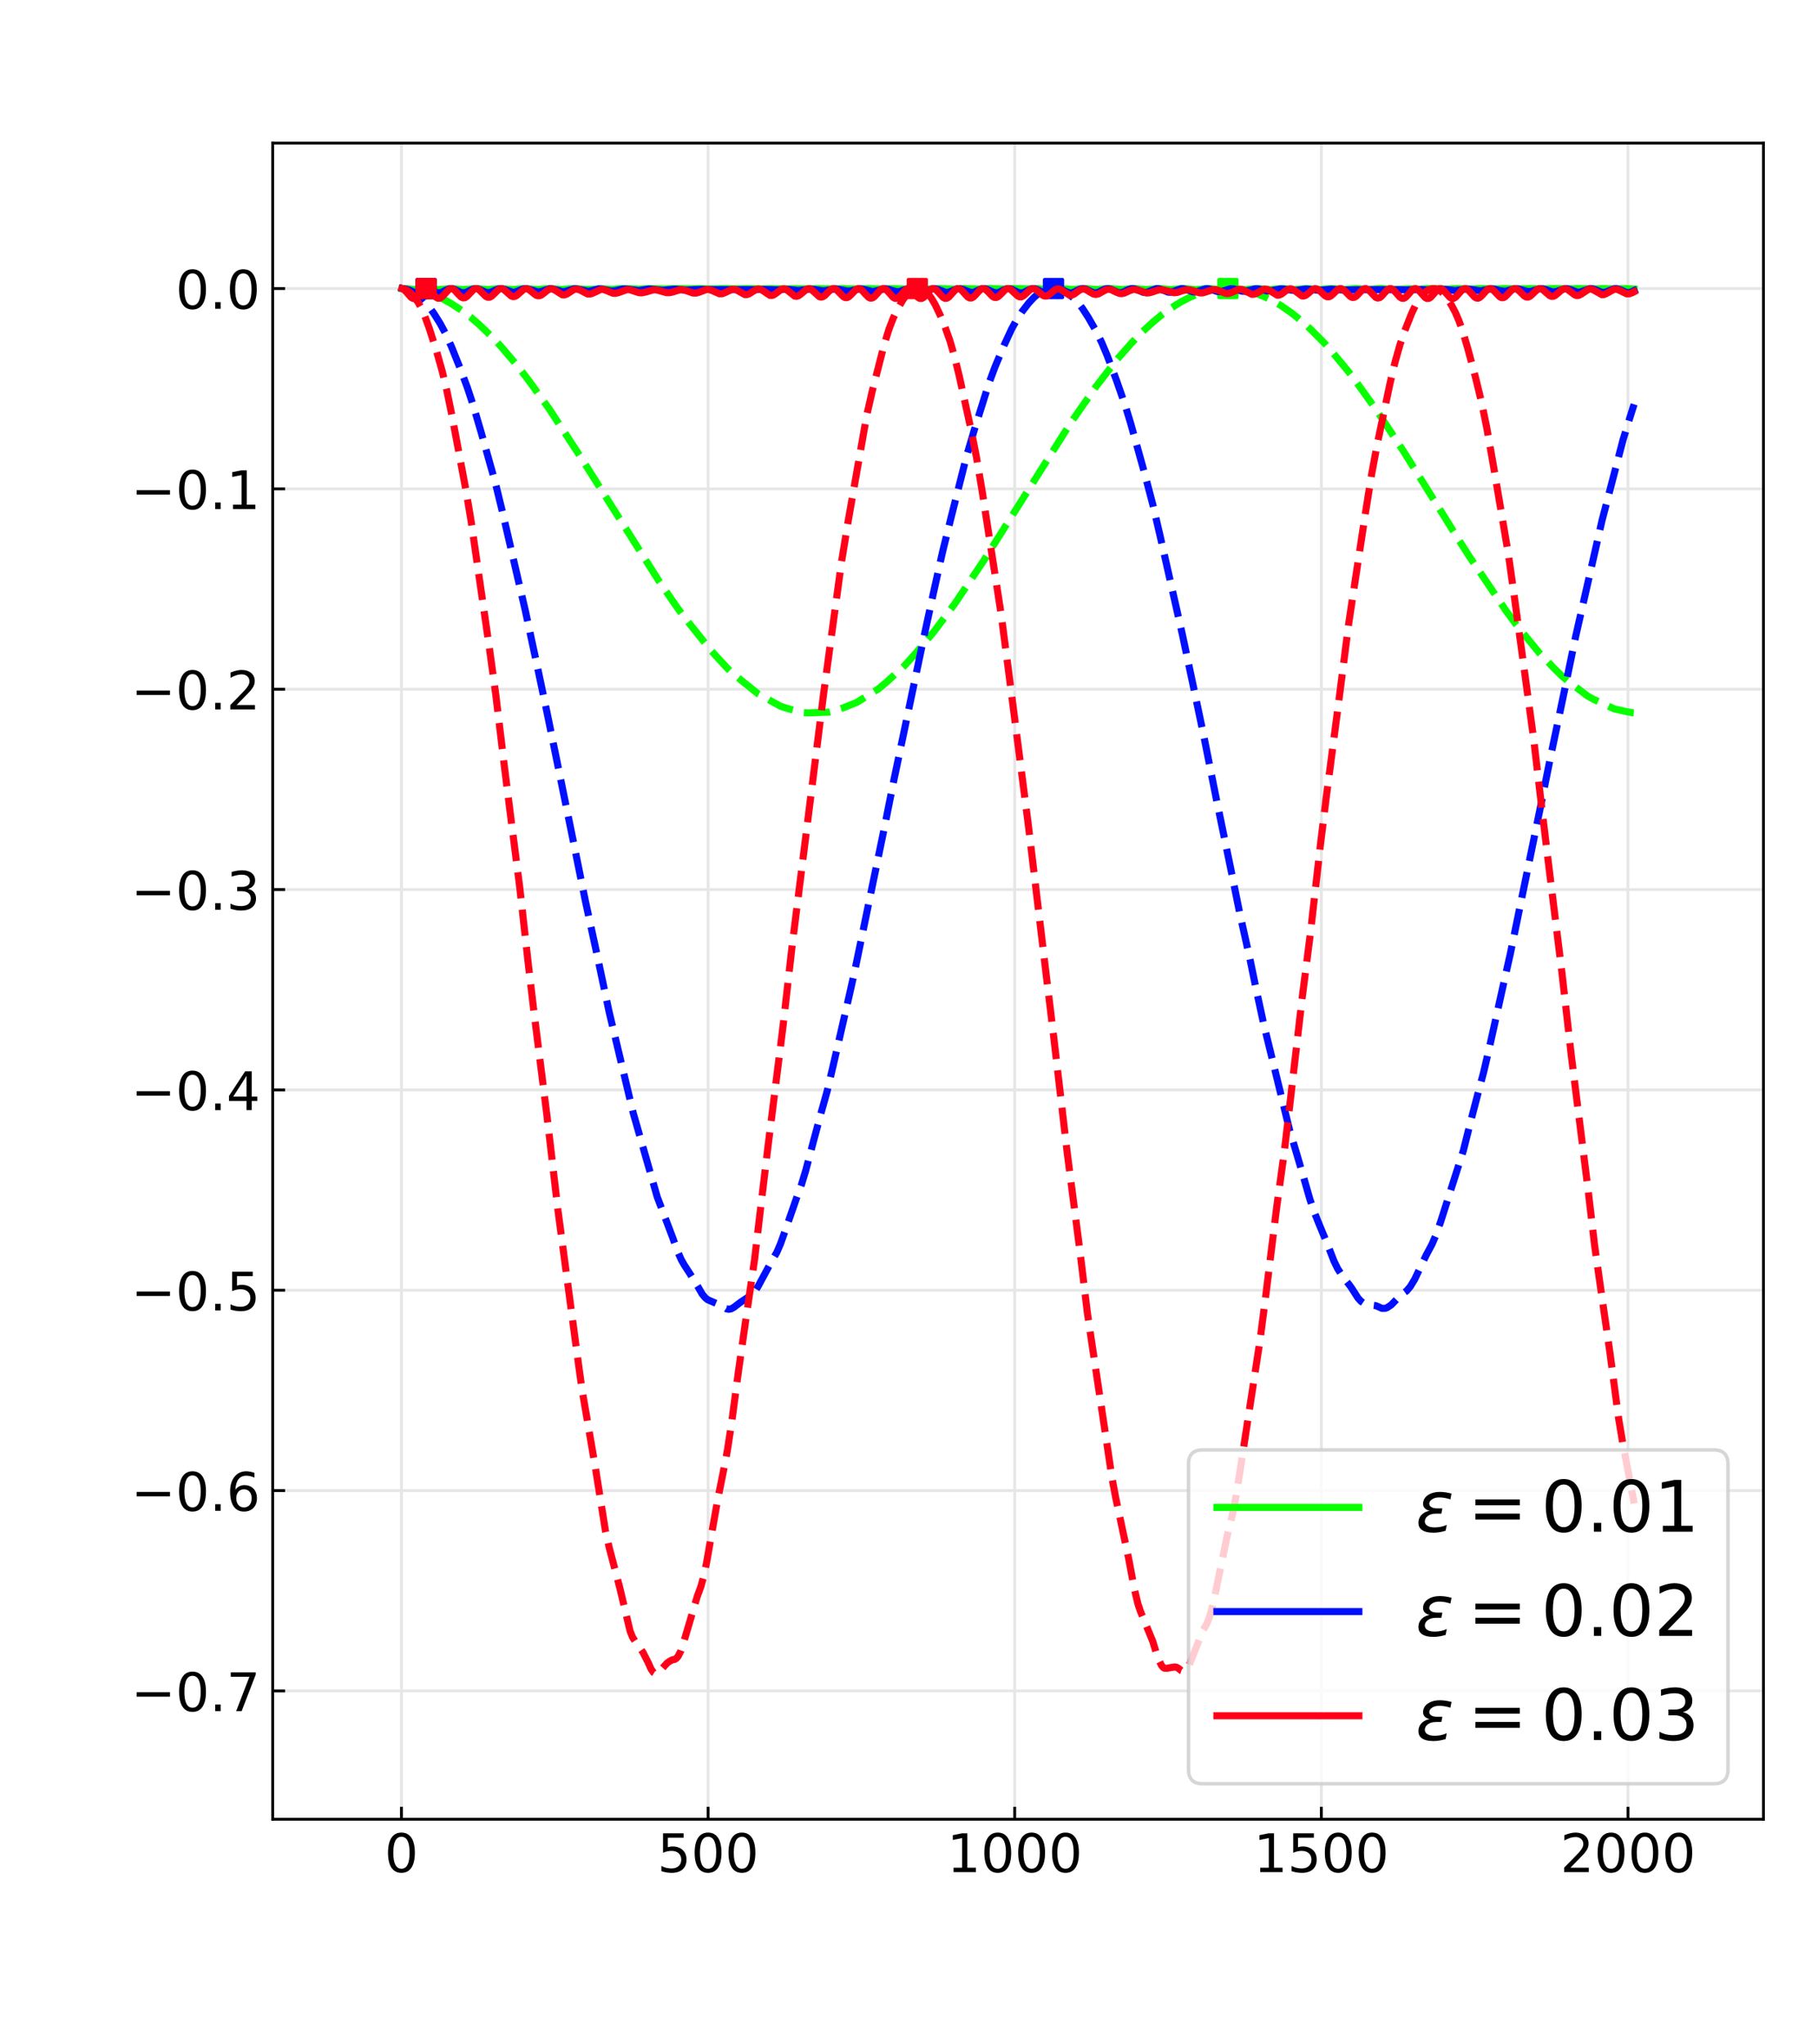 <?xml version="1.0" encoding="utf-8" standalone="no"?>
<!DOCTYPE svg PUBLIC "-//W3C//DTD SVG 1.1//EN"
  "http://www.w3.org/Graphics/SVG/1.1/DTD/svg11.dtd">
<!-- Created with matplotlib (https://matplotlib.org/) -->
<svg height="576pt" version="1.1" viewBox="0 0 512.25 576" width="512.25pt" xmlns="http://www.w3.org/2000/svg" xmlns:xlink="http://www.w3.org/1999/xlink">
 <defs>
  <style type="text/css">*{stroke-linecap:butt;stroke-linejoin:round;}</style>
 </defs>
 <g id="figure_1">
  <g id="patch_1">
   <path d="M 0 576 
L 512.25 576 
L 512.25 0 
L 0 0 
z
" style="fill:#ffffff;"/>
  </g>
  <g id="axes_1">
   <g id="patch_2">
    <path d="M 76.838 512.64 
L 496.882 512.64 
L 496.882 40.32 
L 76.838 40.32 
z
" style="fill:#ffffff;"/>
   </g>
   <g id="matplotlib.axis_1">
    <g id="xtick_1">
     <g id="line2d_1">
      <path clip-path="url(#pda61c5144f)" d="M 113.114 512.64 
L 113.114 40.32 
" style="fill:none;stroke:#e6e6e6;stroke-linecap:square;stroke-width:0.8;"/>
     </g>
     <g id="line2d_2">
      <defs>
       <path d="M 0 0 
L 0 -3.5 
" id="m1bede18ca6" style="stroke:#000000;stroke-width:0.8;"/>
      </defs>
      <g>
       <use style="stroke:#000000;stroke-width:0.8;" x="113.114" xlink:href="#m1bede18ca6" y="512.64"/>
      </g>
     </g>
     <g id="text_1">
      <!-- 0 -->
      <g transform="translate(108.342 527.538)scale(0.15 -0.15)">
       <defs>
        <path d="M 31.781 66.406 
Q 24.172 66.406 20.328 58.906 
Q 16.5 51.422 16.5 36.375 
Q 16.5 21.391 20.328 13.891 
Q 24.172 6.391 31.781 6.391 
Q 39.453 6.391 43.281 13.891 
Q 47.125 21.391 47.125 36.375 
Q 47.125 51.422 43.281 58.906 
Q 39.453 66.406 31.781 66.406 
z
M 31.781 74.219 
Q 44.047 74.219 50.516 64.516 
Q 56.984 54.828 56.984 36.375 
Q 56.984 17.969 50.516 8.266 
Q 44.047 -1.422 31.781 -1.422 
Q 19.531 -1.422 13.062 8.266 
Q 6.594 17.969 6.594 36.375 
Q 6.594 54.828 13.062 64.516 
Q 19.531 74.219 31.781 74.219 
z
" id="DejaVuSans-48"/>
       </defs>
       <use xlink:href="#DejaVuSans-48"/>
      </g>
     </g>
    </g>
    <g id="xtick_2">
     <g id="line2d_3">
      <path clip-path="url(#pda61c5144f)" d="M 199.513 512.64 
L 199.513 40.32 
" style="fill:none;stroke:#e6e6e6;stroke-linecap:square;stroke-width:0.8;"/>
     </g>
     <g id="line2d_4">
      <g>
       <use style="stroke:#000000;stroke-width:0.8;" x="199.513" xlink:href="#m1bede18ca6" y="512.64"/>
      </g>
     </g>
     <g id="text_2">
      <!-- 500 -->
      <g transform="translate(185.197 527.538)scale(0.15 -0.15)">
       <defs>
        <path d="M 10.797 72.906 
L 49.516 72.906 
L 49.516 64.594 
L 19.828 64.594 
L 19.828 46.734 
Q 21.969 47.469 24.109 47.828 
Q 26.266 48.188 28.422 48.188 
Q 40.625 48.188 47.75 41.5 
Q 54.891 34.812 54.891 23.391 
Q 54.891 11.625 47.562 5.094 
Q 40.234 -1.422 26.906 -1.422 
Q 22.312 -1.422 17.547 -0.641 
Q 12.797 0.141 7.719 1.703 
L 7.719 11.625 
Q 12.109 9.234 16.797 8.062 
Q 21.484 6.891 26.703 6.891 
Q 35.156 6.891 40.078 11.328 
Q 45.016 15.766 45.016 23.391 
Q 45.016 31 40.078 35.438 
Q 35.156 39.891 26.703 39.891 
Q 22.75 39.891 18.812 39.016 
Q 14.891 38.141 10.797 36.281 
z
" id="DejaVuSans-53"/>
       </defs>
       <use xlink:href="#DejaVuSans-53"/>
       <use x="63.623" xlink:href="#DejaVuSans-48"/>
       <use x="127.246" xlink:href="#DejaVuSans-48"/>
      </g>
     </g>
    </g>
    <g id="xtick_3">
     <g id="line2d_5">
      <path clip-path="url(#pda61c5144f)" d="M 285.911 512.64 
L 285.911 40.32 
" style="fill:none;stroke:#e6e6e6;stroke-linecap:square;stroke-width:0.8;"/>
     </g>
     <g id="line2d_6">
      <g>
       <use style="stroke:#000000;stroke-width:0.8;" x="285.911" xlink:href="#m1bede18ca6" y="512.64"/>
      </g>
     </g>
     <g id="text_3">
      <!-- 1000 -->
      <g transform="translate(266.824 527.538)scale(0.15 -0.15)">
       <defs>
        <path d="M 12.406 8.297 
L 28.516 8.297 
L 28.516 63.922 
L 10.984 60.406 
L 10.984 69.391 
L 28.422 72.906 
L 38.281 72.906 
L 38.281 8.297 
L 54.391 8.297 
L 54.391 0 
L 12.406 0 
z
" id="DejaVuSans-49"/>
       </defs>
       <use xlink:href="#DejaVuSans-49"/>
       <use x="63.623" xlink:href="#DejaVuSans-48"/>
       <use x="127.246" xlink:href="#DejaVuSans-48"/>
       <use x="190.869" xlink:href="#DejaVuSans-48"/>
      </g>
     </g>
    </g>
    <g id="xtick_4">
     <g id="line2d_7">
      <path clip-path="url(#pda61c5144f)" d="M 372.31 512.64 
L 372.31 40.32 
" style="fill:none;stroke:#e6e6e6;stroke-linecap:square;stroke-width:0.8;"/>
     </g>
     <g id="line2d_8">
      <g>
       <use style="stroke:#000000;stroke-width:0.8;" x="372.31" xlink:href="#m1bede18ca6" y="512.64"/>
      </g>
     </g>
     <g id="text_4">
      <!-- 1500 -->
      <g transform="translate(353.222 527.538)scale(0.15 -0.15)">
       <use xlink:href="#DejaVuSans-49"/>
       <use x="63.623" xlink:href="#DejaVuSans-53"/>
       <use x="127.246" xlink:href="#DejaVuSans-48"/>
       <use x="190.869" xlink:href="#DejaVuSans-48"/>
      </g>
     </g>
    </g>
    <g id="xtick_5">
     <g id="line2d_9">
      <path clip-path="url(#pda61c5144f)" d="M 458.709 512.64 
L 458.709 40.32 
" style="fill:none;stroke:#e6e6e6;stroke-linecap:square;stroke-width:0.8;"/>
     </g>
     <g id="line2d_10">
      <g>
       <use style="stroke:#000000;stroke-width:0.8;" x="458.709" xlink:href="#m1bede18ca6" y="512.64"/>
      </g>
     </g>
     <g id="text_5">
      <!-- 2000 -->
      <g transform="translate(439.621 527.538)scale(0.15 -0.15)">
       <defs>
        <path d="M 19.188 8.297 
L 53.609 8.297 
L 53.609 0 
L 7.328 0 
L 7.328 8.297 
Q 12.938 14.109 22.625 23.891 
Q 32.328 33.688 34.812 36.531 
Q 39.547 41.844 41.422 45.531 
Q 43.312 49.219 43.312 52.781 
Q 43.312 58.594 39.234 62.25 
Q 35.156 65.922 28.609 65.922 
Q 23.969 65.922 18.812 64.312 
Q 13.672 62.703 7.812 59.422 
L 7.812 69.391 
Q 13.766 71.781 18.938 73 
Q 24.125 74.219 28.422 74.219 
Q 39.75 74.219 46.484 68.547 
Q 53.219 62.891 53.219 53.422 
Q 53.219 48.922 51.531 44.891 
Q 49.859 40.875 45.406 35.406 
Q 44.188 33.984 37.641 27.219 
Q 31.109 20.453 19.188 8.297 
z
" id="DejaVuSans-50"/>
       </defs>
       <use xlink:href="#DejaVuSans-50"/>
       <use x="63.623" xlink:href="#DejaVuSans-48"/>
       <use x="127.246" xlink:href="#DejaVuSans-48"/>
       <use x="190.869" xlink:href="#DejaVuSans-48"/>
      </g>
     </g>
    </g>
   </g>
   <g id="matplotlib.axis_2">
    <g id="ytick_1">
     <g id="line2d_11">
      <path clip-path="url(#pda61c5144f)" d="M 76.838 476.482 
L 496.882 476.482 
" style="fill:none;stroke:#e6e6e6;stroke-linecap:square;stroke-width:0.8;"/>
     </g>
     <g id="line2d_12">
      <defs>
       <path d="M 0 0 
L 3.5 0 
" id="m597eb191d4" style="stroke:#000000;stroke-width:0.8;"/>
      </defs>
      <g>
       <use style="stroke:#000000;stroke-width:0.8;" x="76.838" xlink:href="#m597eb191d4" y="476.482"/>
      </g>
     </g>
     <g id="text_6">
      <!-- −0.7 -->
      <g transform="translate(36.913 482.181)scale(0.15 -0.15)">
       <defs>
        <path d="M 10.594 35.5 
L 73.188 35.5 
L 73.188 27.203 
L 10.594 27.203 
z
" id="DejaVuSans-8722"/>
        <path d="M 10.688 12.406 
L 21 12.406 
L 21 0 
L 10.688 0 
z
" id="DejaVuSans-46"/>
        <path d="M 8.203 72.906 
L 55.078 72.906 
L 55.078 68.703 
L 28.609 0 
L 18.312 0 
L 43.219 64.594 
L 8.203 64.594 
z
" id="DejaVuSans-55"/>
       </defs>
       <use xlink:href="#DejaVuSans-8722"/>
       <use x="83.789" xlink:href="#DejaVuSans-48"/>
       <use x="147.412" xlink:href="#DejaVuSans-46"/>
       <use x="179.199" xlink:href="#DejaVuSans-55"/>
      </g>
     </g>
    </g>
    <g id="ytick_2">
     <g id="line2d_13">
      <path clip-path="url(#pda61c5144f)" d="M 76.838 420.028 
L 496.882 420.028 
" style="fill:none;stroke:#e6e6e6;stroke-linecap:square;stroke-width:0.8;"/>
     </g>
     <g id="line2d_14">
      <g>
       <use style="stroke:#000000;stroke-width:0.8;" x="76.838" xlink:href="#m597eb191d4" y="420.028"/>
      </g>
     </g>
     <g id="text_7">
      <!-- −0.6 -->
      <g transform="translate(36.913 425.727)scale(0.15 -0.15)">
       <defs>
        <path d="M 33.016 40.375 
Q 26.375 40.375 22.484 35.828 
Q 18.609 31.297 18.609 23.391 
Q 18.609 15.531 22.484 10.953 
Q 26.375 6.391 33.016 6.391 
Q 39.656 6.391 43.531 10.953 
Q 47.406 15.531 47.406 23.391 
Q 47.406 31.297 43.531 35.828 
Q 39.656 40.375 33.016 40.375 
z
M 52.594 71.297 
L 52.594 62.312 
Q 48.875 64.062 45.094 64.984 
Q 41.312 65.922 37.594 65.922 
Q 27.828 65.922 22.672 59.328 
Q 17.531 52.734 16.797 39.406 
Q 19.672 43.656 24.016 45.922 
Q 28.375 48.188 33.594 48.188 
Q 44.578 48.188 50.953 41.516 
Q 57.328 34.859 57.328 23.391 
Q 57.328 12.156 50.688 5.359 
Q 44.047 -1.422 33.016 -1.422 
Q 20.359 -1.422 13.672 8.266 
Q 6.984 17.969 6.984 36.375 
Q 6.984 53.656 15.188 63.938 
Q 23.391 74.219 37.203 74.219 
Q 40.922 74.219 44.703 73.484 
Q 48.484 72.75 52.594 71.297 
z
" id="DejaVuSans-54"/>
       </defs>
       <use xlink:href="#DejaVuSans-8722"/>
       <use x="83.789" xlink:href="#DejaVuSans-48"/>
       <use x="147.412" xlink:href="#DejaVuSans-46"/>
       <use x="179.199" xlink:href="#DejaVuSans-54"/>
      </g>
     </g>
    </g>
    <g id="ytick_3">
     <g id="line2d_15">
      <path clip-path="url(#pda61c5144f)" d="M 76.838 363.574 
L 496.882 363.574 
" style="fill:none;stroke:#e6e6e6;stroke-linecap:square;stroke-width:0.8;"/>
     </g>
     <g id="line2d_16">
      <g>
       <use style="stroke:#000000;stroke-width:0.8;" x="76.838" xlink:href="#m597eb191d4" y="363.574"/>
      </g>
     </g>
     <g id="text_8">
      <!-- −0.5 -->
      <g transform="translate(36.913 369.273)scale(0.15 -0.15)">
       <use xlink:href="#DejaVuSans-8722"/>
       <use x="83.789" xlink:href="#DejaVuSans-48"/>
       <use x="147.412" xlink:href="#DejaVuSans-46"/>
       <use x="179.199" xlink:href="#DejaVuSans-53"/>
      </g>
     </g>
    </g>
    <g id="ytick_4">
     <g id="line2d_17">
      <path clip-path="url(#pda61c5144f)" d="M 76.838 307.121 
L 496.882 307.121 
" style="fill:none;stroke:#e6e6e6;stroke-linecap:square;stroke-width:0.8;"/>
     </g>
     <g id="line2d_18">
      <g>
       <use style="stroke:#000000;stroke-width:0.8;" x="76.838" xlink:href="#m597eb191d4" y="307.121"/>
      </g>
     </g>
     <g id="text_9">
      <!-- −0.4 -->
      <g transform="translate(36.913 312.82)scale(0.15 -0.15)">
       <defs>
        <path d="M 37.797 64.312 
L 12.891 25.391 
L 37.797 25.391 
z
M 35.203 72.906 
L 47.609 72.906 
L 47.609 25.391 
L 58.016 25.391 
L 58.016 17.188 
L 47.609 17.188 
L 47.609 0 
L 37.797 0 
L 37.797 17.188 
L 4.891 17.188 
L 4.891 26.703 
z
" id="DejaVuSans-52"/>
       </defs>
       <use xlink:href="#DejaVuSans-8722"/>
       <use x="83.789" xlink:href="#DejaVuSans-48"/>
       <use x="147.412" xlink:href="#DejaVuSans-46"/>
       <use x="179.199" xlink:href="#DejaVuSans-52"/>
      </g>
     </g>
    </g>
    <g id="ytick_5">
     <g id="line2d_19">
      <path clip-path="url(#pda61c5144f)" d="M 76.838 250.667 
L 496.882 250.667 
" style="fill:none;stroke:#e6e6e6;stroke-linecap:square;stroke-width:0.8;"/>
     </g>
     <g id="line2d_20">
      <g>
       <use style="stroke:#000000;stroke-width:0.8;" x="76.838" xlink:href="#m597eb191d4" y="250.667"/>
      </g>
     </g>
     <g id="text_10">
      <!-- −0.3 -->
      <g transform="translate(36.913 256.366)scale(0.15 -0.15)">
       <defs>
        <path d="M 40.578 39.312 
Q 47.656 37.797 51.625 33 
Q 55.609 28.219 55.609 21.188 
Q 55.609 10.406 48.188 4.484 
Q 40.766 -1.422 27.094 -1.422 
Q 22.516 -1.422 17.656 -0.516 
Q 12.797 0.391 7.625 2.203 
L 7.625 11.719 
Q 11.719 9.328 16.594 8.109 
Q 21.484 6.891 26.812 6.891 
Q 36.078 6.891 40.938 10.547 
Q 45.797 14.203 45.797 21.188 
Q 45.797 27.641 41.281 31.266 
Q 36.766 34.906 28.719 34.906 
L 20.219 34.906 
L 20.219 43.016 
L 29.109 43.016 
Q 36.375 43.016 40.234 45.922 
Q 44.094 48.828 44.094 54.297 
Q 44.094 59.906 40.109 62.906 
Q 36.141 65.922 28.719 65.922 
Q 24.656 65.922 20.016 65.031 
Q 15.375 64.156 9.812 62.312 
L 9.812 71.094 
Q 15.438 72.656 20.344 73.438 
Q 25.25 74.219 29.594 74.219 
Q 40.828 74.219 47.359 69.109 
Q 53.906 64.016 53.906 55.328 
Q 53.906 49.266 50.438 45.094 
Q 46.969 40.922 40.578 39.312 
z
" id="DejaVuSans-51"/>
       </defs>
       <use xlink:href="#DejaVuSans-8722"/>
       <use x="83.789" xlink:href="#DejaVuSans-48"/>
       <use x="147.412" xlink:href="#DejaVuSans-46"/>
       <use x="179.199" xlink:href="#DejaVuSans-51"/>
      </g>
     </g>
    </g>
    <g id="ytick_6">
     <g id="line2d_21">
      <path clip-path="url(#pda61c5144f)" d="M 76.838 194.214 
L 496.882 194.214 
" style="fill:none;stroke:#e6e6e6;stroke-linecap:square;stroke-width:0.8;"/>
     </g>
     <g id="line2d_22">
      <g>
       <use style="stroke:#000000;stroke-width:0.8;" x="76.838" xlink:href="#m597eb191d4" y="194.214"/>
      </g>
     </g>
     <g id="text_11">
      <!-- −0.2 -->
      <g transform="translate(36.913 199.912)scale(0.15 -0.15)">
       <use xlink:href="#DejaVuSans-8722"/>
       <use x="83.789" xlink:href="#DejaVuSans-48"/>
       <use x="147.412" xlink:href="#DejaVuSans-46"/>
       <use x="179.199" xlink:href="#DejaVuSans-50"/>
      </g>
     </g>
    </g>
    <g id="ytick_7">
     <g id="line2d_23">
      <path clip-path="url(#pda61c5144f)" d="M 76.838 137.76 
L 496.882 137.76 
" style="fill:none;stroke:#e6e6e6;stroke-linecap:square;stroke-width:0.8;"/>
     </g>
     <g id="line2d_24">
      <g>
       <use style="stroke:#000000;stroke-width:0.8;" x="76.838" xlink:href="#m597eb191d4" y="137.76"/>
      </g>
     </g>
     <g id="text_12">
      <!-- −0.1 -->
      <g transform="translate(36.913 143.459)scale(0.15 -0.15)">
       <use xlink:href="#DejaVuSans-8722"/>
       <use x="83.789" xlink:href="#DejaVuSans-48"/>
       <use x="147.412" xlink:href="#DejaVuSans-46"/>
       <use x="179.199" xlink:href="#DejaVuSans-49"/>
      </g>
     </g>
    </g>
    <g id="ytick_8">
     <g id="line2d_25">
      <path clip-path="url(#pda61c5144f)" d="M 76.838 81.306 
L 496.882 81.306 
" style="fill:none;stroke:#e6e6e6;stroke-linecap:square;stroke-width:0.8;"/>
     </g>
     <g id="line2d_26">
      <g>
       <use style="stroke:#000000;stroke-width:0.8;" x="76.838" xlink:href="#m597eb191d4" y="81.306"/>
      </g>
     </g>
     <g id="text_13">
      <!-- 0.0 -->
      <g transform="translate(49.483 87.005)scale(0.15 -0.15)">
       <use xlink:href="#DejaVuSans-48"/>
       <use x="63.623" xlink:href="#DejaVuSans-46"/>
       <use x="95.41" xlink:href="#DejaVuSans-48"/>
      </g>
     </g>
    </g>
   </g>
   <g id="line2d_27">
    <path clip-path="url(#pda61c5144f)" d="M 113.288 81.308 
L 114.851 81.46 
L 116.587 81.611 
L 117.976 81.507 
L 120.234 81.308 
L 121.797 81.46 
L 123.534 81.609 
L 124.923 81.505 
L 127.18 81.308 
L 128.743 81.458 
L 130.48 81.604 
L 131.869 81.502 
L 134.127 81.308 
L 135.69 81.455 
L 137.6 81.596 
L 139.163 81.452 
L 141.073 81.309 
L 142.636 81.452 
L 144.546 81.588 
L 146.283 81.425 
L 148.02 81.309 
L 149.756 81.47 
L 151.493 81.578 
L 153.229 81.42 
L 154.966 81.31 
L 156.702 81.465 
L 158.439 81.566 
L 160.176 81.414 
L 161.912 81.311 
L 163.822 81.479 
L 165.559 81.548 
L 170.248 81.418 
L 172.332 81.539 
L 174.416 81.366 
L 176.152 81.329 
L 180.146 81.473 
L 182.925 81.324 
L 187.44 81.43 
L 189.698 81.322 
L 194.734 81.389 
L 196.818 81.334 
L 200.986 81.431 
L 203.59 81.334 
L 208.106 81.405 
L 210.537 81.341 
L 214.705 81.415 
L 217.483 81.349 
L 221.304 81.422 
L 224.256 81.35 
L 228.076 81.419 
L 231.029 81.352 
L 234.849 81.418 
L 237.801 81.352 
L 241.448 81.429 
L 244.574 81.351 
L 248.221 81.435 
L 251.347 81.348 
L 254.994 81.445 
L 258.119 81.344 
L 261.94 81.446 
L 264.892 81.338 
L 268.713 81.462 
L 271.665 81.331 
L 275.833 81.452 
L 278.438 81.324 
L 282.953 81.439 
L 285.21 81.317 
L 290.073 81.424 
L 291.983 81.312 
L 293.893 81.478 
L 295.63 81.553 
L 300.319 81.427 
L 302.402 81.57 
L 304.139 81.409 
L 305.876 81.311 
L 307.612 81.476 
L 309.349 81.581 
L 311.085 81.412 
L 312.822 81.311 
L 314.559 81.483 
L 316.295 81.59 
L 318.032 81.414 
L 319.768 81.311 
L 321.505 81.489 
L 323.068 81.602 
L 324.631 81.463 
L 326.541 81.307 
L 328.104 81.447 
L 330.014 81.608 
L 331.577 81.466 
L 333.487 81.307 
L 335.05 81.449 
L 336.961 81.612 
L 338.524 81.468 
L 340.434 81.307 
L 341.997 81.45 
L 343.907 81.614 
L 345.47 81.468 
L 347.38 81.307 
L 348.943 81.45 
L 350.853 81.613 
L 352.416 81.468 
L 354.327 81.307 
L 355.89 81.449 
L 357.8 81.611 
L 359.363 81.466 
L 361.273 81.307 
L 362.836 81.447 
L 364.746 81.606 
L 366.309 81.463 
L 368.219 81.307 
L 369.782 81.445 
L 371.692 81.599 
L 373.255 81.459 
L 375.166 81.307 
L 376.729 81.441 
L 378.639 81.59 
L 380.202 81.454 
L 382.112 81.308 
L 383.849 81.459 
L 385.759 81.575 
L 387.669 81.385 
L 389.232 81.313 
L 391.316 81.511 
L 392.879 81.555 
L 397.22 81.393 
L 399.652 81.55 
L 401.909 81.345 
L 403.472 81.333 
L 407.293 81.491 
L 410.245 81.326 
L 414.413 81.462 
L 417.018 81.322 
L 421.706 81.418 
L 423.964 81.327 
L 428.479 81.421 
L 430.91 81.332 
L 435.252 81.421 
L 437.683 81.332 
L 442.372 81.396 
L 444.629 81.339 
L 448.797 81.417 
L 451.576 81.348 
L 455.396 81.424 
L 458.348 81.349 
L 460.432 81.451 
L 460.432 81.451 
" style="fill:none;stroke:#08ff00;stroke-linecap:square;stroke-width:2;"/>
   </g>
   <g id="line2d_28">
    <path clip-path="url(#pda61c5144f)" d="M 113.288 81.307 
L 115.545 81.437 
L 117.803 81.781 
L 120.06 82.354 
L 122.492 83.219 
L 124.923 84.307 
L 127.18 85.563 
L 129.959 87.387 
L 132.564 89.338 
L 134.995 91.448 
L 138.816 95.102 
L 141.42 97.928 
L 146.109 103.459 
L 149.061 107.335 
L 154.792 115.291 
L 163.302 128.316 
L 185.704 163.78 
L 190.566 170.838 
L 192.65 173.705 
L 200.291 183.257 
L 204.98 188.349 
L 206.716 189.975 
L 213.663 195.561 
L 219.914 199.007 
L 222.172 199.731 
L 226.166 200.774 
L 227.555 200.885 
L 233.46 200.686 
L 235.196 200.255 
L 237.628 199.448 
L 241.448 197.909 
L 247.526 194.105 
L 249.784 192.219 
L 254.82 187.614 
L 258.119 183.954 
L 263.156 177.985 
L 269.06 170.072 
L 277.222 157.902 
L 301.708 119.124 
L 308.828 108.913 
L 314.732 101.294 
L 318.726 96.764 
L 321.679 93.677 
L 324.805 90.815 
L 327.583 88.501 
L 329.841 86.882 
L 332.793 85.052 
L 335.224 83.791 
L 337.482 82.873 
L 340.087 82.059 
L 342.344 81.589 
L 344.602 81.348 
L 346.859 81.323 
L 349.117 81.525 
L 351.548 81.98 
L 353.806 82.637 
L 356.237 83.598 
L 358.842 84.87 
L 361.099 86.223 
L 363.878 88.169 
L 366.656 90.365 
L 369.261 92.756 
L 373.082 96.59 
L 375.339 99.136 
L 379.854 104.594 
L 382.286 107.811 
L 388.016 115.818 
L 395.484 127.195 
L 407.64 146.663 
L 410.592 151.45 
L 414.065 156.883 
L 424.485 172.31 
L 427.263 176.055 
L 433.689 183.936 
L 435.946 186.26 
L 437.683 188.116 
L 439.941 190.348 
L 441.677 191.845 
L 447.408 196.181 
L 448.971 197.043 
L 454.875 199.77 
L 456.438 200.107 
L 458.175 200.506 
L 460.085 200.859 
L 460.432 200.883 
L 460.432 200.883 
" style="fill:none;stroke:#08ff00;stroke-dasharray:7.4,3.2;stroke-dashoffset:0;stroke-width:2;"/>
   </g>
   <g id="line2d_29">
    <defs>
     <path d="M -2.5 2.5 
L 2.5 2.5 
L 2.5 -2.5 
L -2.5 -2.5 
z
" id="m19c342eb33" style="stroke:#08ff00;stroke-linejoin:miter;"/>
    </defs>
    <g clip-path="url(#pda61c5144f)">
     <use style="fill:#08ff00;stroke:#08ff00;stroke-linejoin:miter;" x="120.06" xlink:href="#m19c342eb33" y="81.306"/>
    </g>
   </g>
   <g id="line2d_30">
    <g clip-path="url(#pda61c5144f)">
     <use style="fill:#08ff00;stroke:#08ff00;stroke-linejoin:miter;" x="345.991" xlink:href="#m19c342eb33" y="81.306"/>
    </g>
   </g>
   <g id="line2d_31">
    <path clip-path="url(#pda61c5144f)" d="M 113.288 81.314 
L 113.982 81.488 
L 115.198 82.117 
L 116.066 82.476 
L 116.761 82.54 
L 117.456 82.375 
L 118.671 81.755 
L 119.539 81.384 
L 120.234 81.311 
L 120.929 81.471 
L 122.144 82.087 
L 123.013 82.451 
L 123.707 82.525 
L 124.402 82.373 
L 125.444 81.862 
L 126.486 81.393 
L 127.18 81.309 
L 127.875 81.453 
L 128.917 81.956 
L 129.959 82.409 
L 130.654 82.492 
L 131.348 82.355 
L 132.39 81.866 
L 133.432 81.402 
L 134.127 81.308 
L 134.821 81.435 
L 135.863 81.911 
L 136.905 82.353 
L 137.6 82.442 
L 138.295 82.321 
L 139.337 81.861 
L 140.552 81.367 
L 141.247 81.318 
L 141.941 81.475 
L 144.546 82.378 
L 145.241 82.274 
L 146.283 81.849 
L 147.499 81.377 
L 148.193 81.32 
L 148.888 81.456 
L 151.666 82.298 
L 152.535 82.111 
L 154.966 81.326 
L 155.834 81.441 
L 158.613 82.214 
L 159.481 82.056 
L 161.912 81.342 
L 162.781 81.433 
L 165.733 82.115 
L 166.775 81.894 
L 168.685 81.378 
L 169.553 81.403 
L 170.769 81.714 
L 172.158 82.015 
L 173.026 81.988 
L 174.242 81.701 
L 175.631 81.409 
L 176.673 81.443 
L 179.973 81.904 
L 181.362 81.643 
L 182.751 81.436 
L 183.793 81.486 
L 186.746 81.831 
L 188.308 81.636 
L 190.045 81.478 
L 191.608 81.608 
L 193.518 81.747 
L 195.428 81.616 
L 197.512 81.545 
L 202.375 81.628 
L 208.279 81.605 
L 212.273 81.628 
L 214.878 81.538 
L 219.046 81.69 
L 221.477 81.469 
L 222.867 81.624 
L 224.777 81.859 
L 225.992 81.751 
L 228.424 81.422 
L 229.639 81.588 
L 231.723 81.954 
L 232.765 81.858 
L 235.37 81.384 
L 236.412 81.539 
L 238.843 82.051 
L 239.712 81.942 
L 242.49 81.364 
L 243.358 81.53 
L 245.79 82.147 
L 246.658 82.028 
L 249.436 81.342 
L 250.305 81.523 
L 252.736 82.238 
L 253.604 82.114 
L 254.994 81.578 
L 255.862 81.345 
L 256.556 81.344 
L 257.425 81.581 
L 259.509 82.311 
L 260.203 82.281 
L 261.072 82.002 
L 262.808 81.346 
L 263.503 81.333 
L 264.371 81.579 
L 266.455 82.381 
L 267.15 82.359 
L 268.018 82.068 
L 269.755 81.351 
L 270.449 81.324 
L 271.144 81.504 
L 273.749 82.458 
L 274.443 82.339 
L 275.485 81.861 
L 276.527 81.403 
L 277.222 81.308 
L 277.917 81.434 
L 278.959 81.918 
L 280.174 82.443 
L 280.869 82.499 
L 281.563 82.331 
L 282.779 81.716 
L 283.647 81.37 
L 284.342 81.315 
L 285.037 81.486 
L 286.252 82.103 
L 287.12 82.463 
L 287.815 82.533 
L 288.51 82.372 
L 289.552 81.841 
L 290.594 81.381 
L 291.288 81.312 
L 291.983 81.474 
L 293.025 81.999 
L 294.067 82.467 
L 294.761 82.549 
L 295.456 82.397 
L 296.498 81.868 
L 297.54 81.393 
L 298.235 81.309 
L 298.929 81.46 
L 299.971 81.977 
L 301.013 82.453 
L 301.708 82.547 
L 302.402 82.406 
L 303.444 81.887 
L 304.486 81.404 
L 305.181 81.307 
L 305.876 81.444 
L 306.918 81.947 
L 307.96 82.423 
L 308.654 82.527 
L 309.349 82.4 
L 310.391 81.897 
L 311.433 81.414 
L 312.127 81.307 
L 312.822 81.428 
L 313.864 81.908 
L 315.08 82.425 
L 315.774 82.483 
L 316.469 82.317 
L 317.858 81.632 
L 318.726 81.338 
L 319.421 81.333 
L 320.289 81.609 
L 322.2 82.402 
L 322.894 82.414 
L 323.589 82.218 
L 325.846 81.322 
L 326.541 81.358 
L 327.409 81.653 
L 329.146 82.331 
L 329.841 82.353 
L 330.709 82.11 
L 332.793 81.331 
L 333.487 81.353 
L 334.356 81.617 
L 336.092 82.249 
L 336.787 82.279 
L 337.655 82.066 
L 339.739 81.344 
L 340.608 81.383 
L 341.649 81.715 
L 343.039 82.16 
L 343.907 82.178 
L 344.775 81.955 
L 346.686 81.362 
L 347.554 81.385 
L 348.596 81.67 
L 349.985 82.065 
L 350.853 82.092 
L 351.895 81.853 
L 353.632 81.387 
L 354.5 81.397 
L 355.716 81.682 
L 357.105 81.992 
L 357.973 81.985 
L 359.189 81.718 
L 360.752 81.404 
L 361.794 81.462 
L 364.92 81.898 
L 366.309 81.66 
L 367.872 81.439 
L 369.088 81.526 
L 371.692 81.819 
L 373.255 81.65 
L 375.166 81.49 
L 377.076 81.647 
L 378.813 81.729 
L 384.543 81.631 
L 388.016 81.627 
L 394.095 81.64 
L 396.352 81.689 
L 400.52 81.58 
L 403.125 81.78 
L 404.688 81.603 
L 406.251 81.456 
L 407.466 81.556 
L 409.898 81.878 
L 411.113 81.737 
L 413.197 81.412 
L 414.239 81.502 
L 417.018 81.969 
L 418.059 81.803 
L 420.143 81.379 
L 421.012 81.445 
L 422.401 81.831 
L 423.617 82.066 
L 424.485 82.004 
L 425.874 81.601 
L 426.916 81.369 
L 427.784 81.392 
L 428.826 81.681 
L 430.389 82.14 
L 431.258 82.128 
L 432.3 81.83 
L 433.862 81.358 
L 434.731 81.372 
L 435.599 81.623 
L 437.336 82.222 
L 438.03 82.244 
L 438.899 82.031 
L 440.982 81.332 
L 441.677 81.357 
L 442.545 81.625 
L 444.282 82.294 
L 444.977 82.329 
L 445.845 82.106 
L 447.929 81.331 
L 448.623 81.346 
L 449.492 81.625 
L 451.402 82.388 
L 452.097 82.382 
L 452.965 82.102 
L 454.875 81.334 
L 455.57 81.337 
L 456.438 81.622 
L 458.348 82.44 
L 459.043 82.445 
L 459.738 82.238 
L 460.432 81.897 
L 460.432 81.897 
" style="fill:none;stroke:#0010ff;stroke-linecap:square;stroke-width:2;"/>
   </g>
   <g id="line2d_32">
    <path clip-path="url(#pda61c5144f)" d="M 113.288 81.309 
L 114.33 81.439 
L 115.545 81.819 
L 116.761 82.42 
L 117.976 83.253 
L 119.192 84.368 
L 120.581 85.989 
L 122.318 88.435 
L 124.055 91.219 
L 125.617 94.151 
L 127.18 97.622 
L 129.612 103.674 
L 131.696 109.244 
L 133.258 113.985 
L 135.516 121.634 
L 139.51 135.792 
L 141.594 144.337 
L 148.02 172.075 
L 151.493 188.27 
L 154.271 201.451 
L 158.96 224.436 
L 161.565 237.189 
L 164.864 253.527 
L 167.99 267.941 
L 171.637 285.171 
L 175.458 301.192 
L 178.41 313.595 
L 185.183 337.284 
L 186.919 341.844 
L 189.524 348.707 
L 190.913 352.623 
L 191.955 354.967 
L 192.824 356.477 
L 194.56 359.163 
L 196.644 362.55 
L 197.86 364.66 
L 198.728 365.709 
L 199.423 366.253 
L 200.986 366.935 
L 203.243 367.911 
L 203.764 368.266 
L 204.632 368.801 
L 205.327 368.941 
L 206.022 368.812 
L 206.716 368.427 
L 208.627 366.979 
L 210.71 365.591 
L 211.405 365.247 
L 212.1 364.659 
L 212.794 363.794 
L 213.663 362.374 
L 217.483 355.278 
L 218.872 352.922 
L 219.914 350.504 
L 221.304 346.612 
L 224.603 337.116 
L 225.819 333.831 
L 227.034 329.814 
L 228.945 322.582 
L 231.376 313.508 
L 233.112 307.292 
L 234.849 299.876 
L 239.191 280.952 
L 240.753 273.999 
L 249.263 232.851 
L 251.868 219.797 
L 260.377 179.246 
L 262.982 167.211 
L 265.587 155.48 
L 268.018 145.679 
L 272.359 128.476 
L 274.443 121.418 
L 278.611 108.092 
L 280.348 103.416 
L 282.953 97.212 
L 285.037 92.716 
L 286.426 90.186 
L 287.989 87.804 
L 289.899 85.338 
L 291.462 83.684 
L 292.678 82.702 
L 293.893 82.003 
L 295.109 81.553 
L 296.324 81.33 
L 297.54 81.349 
L 298.582 81.578 
L 299.798 82.084 
L 301.187 82.934 
L 302.576 84.067 
L 303.792 85.343 
L 305.007 86.922 
L 306.57 89.327 
L 308.654 92.951 
L 310.391 96.444 
L 311.954 100.159 
L 314.559 107.104 
L 316.99 114.076 
L 318.553 119.192 
L 322.373 132.881 
L 324.805 142.114 
L 326.888 151.057 
L 333.14 178.744 
L 336.613 195.14 
L 339.218 207.553 
L 342.691 224.99 
L 346.859 245.177 
L 349.29 257.215 
L 352.243 270.494 
L 353.979 278.918 
L 356.063 288.57 
L 363.357 318.399 
L 365.267 324.794 
L 367.351 331.884 
L 369.088 337.946 
L 370.303 341.519 
L 371.692 344.987 
L 374.124 350.852 
L 375.86 355.342 
L 376.902 357.49 
L 378.465 359.892 
L 380.028 361.85 
L 380.723 362.784 
L 382.633 365.769 
L 383.501 366.713 
L 384.37 367.312 
L 385.064 367.562 
L 386.454 367.772 
L 387.669 367.919 
L 389.406 368.684 
L 390.274 368.675 
L 390.795 368.509 
L 392.011 367.69 
L 393.574 366.082 
L 394.615 364.999 
L 396.352 363.747 
L 397.394 362.51 
L 398.61 360.499 
L 400.173 357.202 
L 401.909 353.573 
L 403.472 350.653 
L 404.514 348.228 
L 405.903 344.344 
L 412.329 324.19 
L 414.413 315.887 
L 416.149 309.236 
L 418.059 302.053 
L 419.796 294.562 
L 423.617 277.373 
L 425.527 268.899 
L 434.383 225.763 
L 436.988 212.801 
L 440.635 195.453 
L 443.935 179.48 
L 451.402 146.637 
L 457.306 123.958 
L 459.564 116.655 
L 460.432 113.93 
L 460.432 113.93 
" style="fill:none;stroke:#0010ff;stroke-dasharray:7.4,3.2;stroke-dashoffset:0;stroke-width:2;"/>
   </g>
   <g id="line2d_33">
    <defs>
     <path d="M -2.5 2.5 
L 2.5 2.5 
L 2.5 -2.5 
L -2.5 -2.5 
z
" id="mb74c43568f" style="stroke:#0010ff;stroke-linejoin:miter;"/>
    </defs>
    <g clip-path="url(#pda61c5144f)">
     <use style="fill:#0010ff;stroke:#0010ff;stroke-linejoin:miter;" x="120.06" xlink:href="#mb74c43568f" y="81.307"/>
    </g>
   </g>
   <g id="line2d_34">
    <g clip-path="url(#pda61c5144f)">
     <use style="fill:#0010ff;stroke:#0010ff;stroke-linejoin:miter;" x="296.845" xlink:href="#mb74c43568f" y="81.307"/>
    </g>
   </g>
   <g id="line2d_35">
    <path clip-path="url(#pda61c5144f)" d="M 113.288 81.323 
L 113.809 81.573 
L 114.503 82.28 
L 115.893 83.846 
L 116.414 84.109 
L 116.935 84.079 
L 117.456 83.756 
L 118.15 83.012 
L 119.366 81.626 
L 119.887 81.341 
L 120.408 81.348 
L 120.929 81.649 
L 121.623 82.388 
L 122.839 83.742 
L 123.36 84.034 
L 123.881 84.041 
L 124.402 83.759 
L 125.097 83.057 
L 126.486 81.545 
L 127.007 81.32 
L 127.528 81.382 
L 128.049 81.722 
L 128.917 82.672 
L 129.959 83.72 
L 130.48 83.94 
L 131.001 83.895 
L 131.522 83.574 
L 132.39 82.665 
L 133.432 81.591 
L 133.953 81.34 
L 134.474 81.356 
L 134.995 81.64 
L 135.863 82.508 
L 136.905 83.523 
L 137.426 83.766 
L 137.947 83.759 
L 138.468 83.493 
L 139.163 82.859 
L 140.379 81.642 
L 140.899 81.373 
L 141.42 81.344 
L 141.941 81.567 
L 142.636 82.158 
L 144.025 83.399 
L 144.546 83.584 
L 145.067 83.533 
L 145.588 83.259 
L 146.457 82.486 
L 147.499 81.587 
L 148.02 81.373 
L 148.54 81.381 
L 149.061 81.611 
L 149.93 82.312 
L 150.972 83.139 
L 151.493 83.341 
L 152.014 83.337 
L 152.535 83.132 
L 153.403 82.483 
L 154.445 81.664 
L 155.14 81.402 
L 155.661 81.429 
L 156.355 81.751 
L 158.439 83.076 
L 158.96 83.116 
L 159.655 82.907 
L 160.523 82.347 
L 161.565 81.67 
L 162.26 81.456 
L 162.781 81.485 
L 163.475 81.755 
L 165.559 82.845 
L 166.254 82.86 
L 166.948 82.643 
L 169.38 81.534 
L 170.074 81.578 
L 170.943 81.895 
L 172.679 82.622 
L 173.374 82.667 
L 174.242 82.468 
L 176.673 81.612 
L 177.542 81.675 
L 178.584 82.011 
L 179.973 82.463 
L 180.841 82.52 
L 181.883 82.307 
L 184.141 81.664 
L 185.009 81.699 
L 186.051 81.983 
L 187.787 82.473 
L 188.656 82.475 
L 189.524 82.289 
L 191.608 81.651 
L 192.476 81.663 
L 193.518 81.964 
L 195.255 82.565 
L 196.123 82.593 
L 196.991 82.349 
L 199.075 81.57 
L 199.77 81.588 
L 200.638 81.873 
L 202.722 82.783 
L 203.417 82.779 
L 204.111 82.54 
L 206.369 81.485 
L 207.064 81.538 
L 207.758 81.833 
L 209.842 83.001 
L 210.363 83.035 
L 211.058 82.816 
L 211.926 82.264 
L 213.142 81.511 
L 213.663 81.408 
L 214.184 81.485 
L 214.878 81.849 
L 216.962 83.245 
L 217.483 83.269 
L 218.004 83.096 
L 218.699 82.628 
L 220.262 81.465 
L 220.783 81.361 
L 221.304 81.468 
L 221.998 81.912 
L 223.909 83.436 
L 224.43 83.514 
L 224.951 83.362 
L 225.645 82.869 
L 227.382 81.421 
L 227.903 81.333 
L 228.424 81.487 
L 229.118 82.019 
L 230.855 83.599 
L 231.376 83.729 
L 231.897 83.604 
L 232.418 83.257 
L 233.46 82.18 
L 234.154 81.56 
L 234.675 81.333 
L 235.196 81.368 
L 235.717 81.662 
L 236.586 82.539 
L 237.628 83.604 
L 238.149 83.868 
L 238.67 83.87 
L 239.191 83.605 
L 239.885 82.938 
L 241.274 81.508 
L 241.795 81.314 
L 242.316 81.402 
L 242.837 81.76 
L 243.706 82.721 
L 244.748 83.796 
L 245.269 84.023 
L 245.79 83.966 
L 246.311 83.64 
L 247.005 82.897 
L 248.047 81.708 
L 248.568 81.374 
L 249.089 81.322 
L 249.61 81.567 
L 250.305 82.253 
L 251.694 83.818 
L 252.215 84.087 
L 252.736 84.067 
L 253.257 83.764 
L 253.952 83.027 
L 255.167 81.631 
L 255.688 81.342 
L 256.209 81.348 
L 256.73 81.651 
L 257.425 82.388 
L 258.64 83.784 
L 259.161 84.089 
L 259.682 84.106 
L 260.203 83.836 
L 260.898 83.121 
L 262.114 81.692 
L 262.635 81.366 
L 263.156 81.329 
L 263.677 81.592 
L 264.371 82.294 
L 265.76 83.834 
L 266.281 84.08 
L 266.802 84.037 
L 267.323 83.714 
L 268.018 82.962 
L 269.234 81.605 
L 269.755 81.335 
L 270.276 81.356 
L 270.797 81.664 
L 271.491 82.384 
L 272.707 83.698 
L 273.228 83.97 
L 273.749 83.966 
L 274.27 83.688 
L 274.964 82.988 
L 276.18 81.655 
L 276.701 81.358 
L 277.222 81.335 
L 277.743 81.591 
L 278.438 82.247 
L 279.653 83.515 
L 280.174 83.805 
L 280.695 83.84 
L 281.216 83.612 
L 281.911 82.982 
L 283.3 81.578 
L 283.821 81.34 
L 284.342 81.366 
L 284.863 81.644 
L 285.731 82.46 
L 286.773 83.411 
L 287.294 83.644 
L 287.815 83.632 
L 288.336 83.383 
L 289.031 82.771 
L 290.246 81.635 
L 290.767 81.378 
L 291.288 81.358 
L 291.809 81.572 
L 292.504 82.117 
L 293.893 83.266 
L 294.414 83.438 
L 294.935 83.397 
L 295.456 83.145 
L 296.324 82.421 
L 297.366 81.596 
L 297.887 81.393 
L 298.408 81.401 
L 299.103 81.714 
L 301.361 83.182 
L 301.882 83.191 
L 302.576 82.918 
L 303.965 81.904 
L 304.834 81.469 
L 305.355 81.429 
L 306.049 81.638 
L 307.091 82.295 
L 308.133 82.863 
L 308.828 82.97 
L 309.523 82.801 
L 310.564 82.211 
L 311.78 81.579 
L 312.475 81.498 
L 313.169 81.656 
L 314.385 82.269 
L 315.427 82.69 
L 316.122 82.739 
L 316.816 82.576 
L 318.205 81.939 
L 319.074 81.628 
L 319.768 81.58 
L 320.637 81.767 
L 323.068 82.564 
L 323.936 82.495 
L 324.978 82.177 
L 326.367 81.708 
L 327.236 81.644 
L 328.104 81.796 
L 330.883 82.491 
L 331.751 82.391 
L 332.967 81.992 
L 334.182 81.671 
L 335.05 81.666 
L 336.092 81.926 
L 338.003 82.528 
L 338.871 82.539 
L 339.913 82.226 
L 341.649 81.615 
L 342.518 81.612 
L 343.386 81.88 
L 345.47 82.716 
L 346.165 82.702 
L 347.033 82.41 
L 349.117 81.511 
L 349.811 81.55 
L 350.506 81.818 
L 352.764 82.946 
L 353.458 82.887 
L 354.153 82.589 
L 356.237 81.447 
L 356.931 81.484 
L 357.626 81.808 
L 359.884 83.18 
L 360.405 83.158 
L 361.099 82.863 
L 362.141 82.052 
L 363.01 81.497 
L 363.531 81.373 
L 364.051 81.453 
L 364.746 81.847 
L 366.83 83.387 
L 367.351 83.416 
L 367.872 83.236 
L 368.567 82.718 
L 369.956 81.538 
L 370.477 81.35 
L 370.998 81.391 
L 371.519 81.657 
L 372.387 82.435 
L 373.429 83.389 
L 373.95 83.623 
L 374.471 83.623 
L 374.992 83.388 
L 375.687 82.774 
L 376.902 81.604 
L 377.423 81.352 
L 377.944 81.349 
L 378.465 81.601 
L 379.16 82.233 
L 380.549 83.615 
L 381.07 83.829 
L 381.591 83.787 
L 382.112 83.487 
L 382.807 82.783 
L 383.849 81.683 
L 384.37 81.372 
L 384.891 81.325 
L 385.412 81.554 
L 386.106 82.196 
L 387.669 83.813 
L 388.19 83.992 
L 388.711 83.894 
L 389.232 83.524 
L 390.1 82.533 
L 390.969 81.62 
L 391.49 81.342 
L 392.011 81.347 
L 392.532 81.636 
L 393.226 82.349 
L 394.442 83.725 
L 394.963 84.039 
L 395.484 84.074 
L 396.005 83.817 
L 396.699 83.1 
L 397.915 81.692 
L 398.436 81.366 
L 398.957 81.328 
L 399.478 81.586 
L 400.173 82.284 
L 401.562 83.849 
L 402.083 84.112 
L 402.604 84.086 
L 403.125 83.764 
L 403.819 82.991 
L 405.035 81.612 
L 405.556 81.335 
L 406.077 81.357 
L 406.598 81.668 
L 407.293 82.41 
L 408.508 83.782 
L 409.029 84.079 
L 409.55 84.091 
L 410.071 83.803 
L 410.766 83.063 
L 411.981 81.668 
L 412.502 81.356 
L 413.023 81.335 
L 413.544 81.604 
L 414.239 82.301 
L 415.455 83.661 
L 415.976 83.983 
L 416.497 84.032 
L 417.018 83.786 
L 417.712 83.096 
L 419.101 81.58 
L 419.622 81.329 
L 420.143 81.364 
L 420.664 81.669 
L 421.359 82.373 
L 422.575 83.63 
L 423.096 83.891 
L 423.617 83.879 
L 424.138 83.595 
L 425.006 82.701 
L 426.048 81.628 
L 426.569 81.352 
L 427.09 81.343 
L 427.611 81.593 
L 428.305 82.224 
L 429.521 83.419 
L 430.042 83.698 
L 430.563 83.725 
L 431.084 83.496 
L 431.779 82.884 
L 433.168 81.56 
L 433.689 81.344 
L 434.21 81.376 
L 434.731 81.639 
L 435.599 82.409 
L 436.641 83.295 
L 437.162 83.513 
L 437.683 83.499 
L 438.204 83.254 
L 439.072 82.52 
L 440.114 81.623 
L 440.635 81.391 
L 441.156 81.375 
L 441.677 81.57 
L 442.545 82.218 
L 443.761 83.124 
L 444.282 83.292 
L 444.803 83.251 
L 445.498 82.906 
L 447.755 81.421 
L 448.276 81.424 
L 448.971 81.697 
L 451.402 83.053 
L 451.923 83.008 
L 452.618 82.714 
L 454.875 81.481 
L 455.57 81.517 
L 456.264 81.792 
L 458.348 82.797 
L 459.043 82.788 
L 459.911 82.492 
L 460.432 82.221 
L 460.432 82.221 
" style="fill:none;stroke:#ff0018;stroke-linecap:square;stroke-width:2;"/>
   </g>
   <g id="line2d_36">
    <path clip-path="url(#pda61c5144f)" d="M 113.288 81.313 
L 113.982 81.46 
L 114.851 81.906 
L 115.719 82.59 
L 116.761 83.714 
L 117.803 85.191 
L 118.671 86.76 
L 119.713 89.131 
L 120.929 92.452 
L 123.013 98.985 
L 124.576 104.515 
L 125.791 109.536 
L 127.354 117.152 
L 131.348 138.476 
L 132.738 146.834 
L 134.821 161.309 
L 137.774 181.746 
L 139.684 195.664 
L 142.115 215.955 
L 143.852 229.761 
L 146.457 250.153 
L 148.888 271.946 
L 150.451 285.169 
L 154.098 314.272 
L 157.223 341.146 
L 162.607 381.514 
L 163.996 391.614 
L 165.385 399.67 
L 167.817 413.93 
L 170.595 431.381 
L 171.637 436.041 
L 174.589 447.248 
L 177.542 459.635 
L 178.236 461.366 
L 178.931 462.466 
L 179.799 463.618 
L 181.188 465.656 
L 182.578 468.385 
L 183.446 470.324 
L 184.141 471.306 
L 184.662 471.626 
L 185.009 471.643 
L 185.53 471.352 
L 186.398 470.356 
L 187.961 468.64 
L 188.656 468.128 
L 189.524 467.68 
L 190.045 467.622 
L 190.566 467.32 
L 191.087 466.702 
L 191.782 465.308 
L 192.476 463.3 
L 196.47 449.832 
L 197.512 446.982 
L 198.207 444.427 
L 199.075 440.412 
L 200.465 432.493 
L 202.201 422.666 
L 204.111 413.166 
L 204.98 408.536 
L 206.195 400.581 
L 208.106 386.156 
L 210.016 372.745 
L 212.621 354.848 
L 214.357 340.085 
L 216.268 324.076 
L 220.609 289.33 
L 223.214 266.331 
L 232.071 195.447 
L 233.981 181.31 
L 237.107 158.365 
L 239.017 146.647 
L 244.227 116.975 
L 245.79 110.118 
L 249.089 97.258 
L 250.478 92.757 
L 251.694 89.622 
L 252.91 87.074 
L 254.299 84.661 
L 255.341 83.196 
L 256.383 82.125 
L 257.251 81.573 
L 258.119 81.33 
L 258.988 81.352 
L 259.856 81.616 
L 260.724 82.126 
L 261.593 82.934 
L 262.461 84.058 
L 263.503 85.841 
L 264.892 88.766 
L 266.281 92.144 
L 267.671 96.056 
L 268.886 100.25 
L 270.276 105.911 
L 273.749 121.756 
L 275.138 128.859 
L 276.701 138.162 
L 282.084 173.089 
L 283.821 186.351 
L 286.947 210.675 
L 289.725 232.298 
L 294.935 275.961 
L 296.672 290.254 
L 300.666 324.531 
L 304.313 352.743 
L 306.397 370.034 
L 307.612 378.261 
L 311.954 407.288 
L 313.343 416.611 
L 314.385 422.117 
L 318.032 439.255 
L 319.595 447.65 
L 320.637 451.986 
L 321.331 454.043 
L 324.805 462.508 
L 325.673 465.358 
L 326.541 467.833 
L 327.236 469.239 
L 327.757 469.876 
L 328.104 470.074 
L 328.799 470.12 
L 329.841 469.903 
L 331.056 469.734 
L 331.577 469.841 
L 332.098 470.162 
L 332.793 470.737 
L 333.314 470.911 
L 333.835 470.801 
L 334.356 470.388 
L 334.877 469.614 
L 335.745 467.549 
L 338.871 459.559 
L 339.913 457.822 
L 340.608 456.144 
L 341.302 453.971 
L 341.997 451.198 
L 343.386 444.325 
L 345.817 432.647 
L 347.207 427.033 
L 348.249 421.71 
L 349.29 415.188 
L 353.806 385.689 
L 355.021 377.738 
L 356.41 367.012 
L 359.71 340.294 
L 361.794 325.141 
L 363.183 313.432 
L 366.83 281.814 
L 369.261 262.696 
L 372.04 238.117 
L 373.776 224.012 
L 377.076 198.747 
L 380.028 175.642 
L 381.591 165.276 
L 384.717 144.649 
L 386.454 133.767 
L 388.016 125.364 
L 391.663 108.02 
L 393.053 102.128 
L 394.442 97.208 
L 395.831 93.174 
L 397.741 88.329 
L 399.131 85.411 
L 400.173 83.759 
L 401.041 82.74 
L 401.909 82.021 
L 402.777 81.559 
L 403.646 81.329 
L 404.514 81.359 
L 405.209 81.594 
L 405.903 82.033 
L 406.772 82.849 
L 407.814 84.162 
L 409.029 86.079 
L 410.071 88.05 
L 411.113 90.473 
L 412.155 93.406 
L 413.544 98.099 
L 415.802 106.557 
L 417.539 113.762 
L 418.928 120.589 
L 420.838 131.459 
L 425.006 156.182 
L 426.569 167.286 
L 430.042 192.792 
L 432.126 208.178 
L 434.036 224.415 
L 436.12 241.77 
L 440.114 274.212 
L 442.719 297.27 
L 447.408 334.795 
L 449.318 351.038 
L 451.055 363.326 
L 453.66 381.435 
L 456.091 399.845 
L 457.306 407.085 
L 459.043 416.096 
L 460.259 422.634 
L 460.432 423.659 
L 460.432 423.659 
" style="fill:none;stroke:#ff0018;stroke-dasharray:7.4,3.2;stroke-dashoffset:0;stroke-width:2;"/>
   </g>
   <g id="line2d_37">
    <defs>
     <path d="M -2.5 2.5 
L 2.5 2.5 
L 2.5 -2.5 
L -2.5 -2.5 
z
" id="m60be09d1a6" style="stroke:#ff0018;stroke-linejoin:miter;"/>
    </defs>
    <g clip-path="url(#pda61c5144f)">
     <use style="fill:#ff0018;stroke:#ff0018;stroke-linejoin:miter;" x="120.06" xlink:href="#m60be09d1a6" y="81.31"/>
    </g>
   </g>
   <g id="line2d_38">
    <g clip-path="url(#pda61c5144f)">
     <use style="fill:#ff0018;stroke:#ff0018;stroke-linejoin:miter;" x="258.467" xlink:href="#m60be09d1a6" y="81.309"/>
    </g>
   </g>
   <g id="patch_3">
    <path d="M 76.838 512.64 
L 76.838 40.32 
" style="fill:none;stroke:#000000;stroke-linecap:square;stroke-linejoin:miter;stroke-width:0.8;"/>
   </g>
   <g id="patch_4">
    <path d="M 496.882 512.64 
L 496.882 40.32 
" style="fill:none;stroke:#000000;stroke-linecap:square;stroke-linejoin:miter;stroke-width:0.8;"/>
   </g>
   <g id="patch_5">
    <path d="M 76.838 512.64 
L 496.882 512.64 
" style="fill:none;stroke:#000000;stroke-linecap:square;stroke-linejoin:miter;stroke-width:0.8;"/>
   </g>
   <g id="patch_6">
    <path d="M 76.838 40.32 
L 496.882 40.32 
" style="fill:none;stroke:#000000;stroke-linecap:square;stroke-linejoin:miter;stroke-width:0.8;"/>
   </g>
   <g id="legend_1">
    <g id="patch_7">
     <path d="M 338.882 502.64 
L 482.882 502.64 
Q 486.882 502.64 486.882 498.64 
L 486.882 412.571 
Q 486.882 408.571 482.882 408.571 
L 338.882 408.571 
Q 334.882 408.571 334.882 412.571 
L 334.882 498.64 
Q 334.882 502.64 338.882 502.64 
z
" style="fill:#ffffff;opacity:0.8;stroke:#cccccc;stroke-linejoin:miter;"/>
    </g>
    <g id="line2d_39">
     <path d="M 342.882 424.768 
L 382.882 424.768 
" style="fill:none;stroke:#08ff00;stroke-linecap:square;stroke-width:2;"/>
    </g>
    <g id="line2d_40"/>
    <g id="text_14">
     <!-- $\epsilon=0.01$ -->
     <g transform="translate(398.882 431.768)scale(0.2 -0.2)">
      <defs>
       <path d="M 19.734 29.5 
Q 14.453 30.672 12.156 33.844 
Q 10.453 36.078 10.453 39.109 
Q 10.453 47.406 18.359 52.25 
Q 24.609 56.062 34.188 56.062 
Q 37.891 56.062 41.938 55.469 
Q 46 54.891 50.531 53.719 
L 48.969 45.562 
Q 44.484 46.969 40.719 47.609 
Q 36.859 48.25 33.406 48.25 
Q 27.594 48.25 23.781 46 
Q 19.188 43.312 19.188 39.406 
Q 19.188 36.812 21.578 35.016 
Q 24.422 32.859 30.078 32.859 
L 37.641 32.859 
L 36.234 25.438 
L 29 25.438 
Q 22.266 25.438 18.312 22.953 
Q 12.938 19.578 12.938 14.312 
Q 12.938 10.984 15.828 8.797 
Q 19.438 6.062 26.812 6.062 
Q 31.344 6.062 35.688 6.938 
Q 40.047 7.859 43.844 9.672 
L 42.188 1.312 
Q 37.547 -0.047 33.297 -0.734 
Q 29.047 -1.422 25.141 -1.422 
Q 13.531 -1.422 8.062 3.031 
Q 3.906 6.453 3.906 12.203 
Q 3.906 19.969 9.375 24.75 
Q 13.422 28.328 19.734 29.5 
z
" id="DejaVuSans-Oblique-949"/>
       <path d="M 10.594 45.406 
L 73.188 45.406 
L 73.188 37.203 
L 10.594 37.203 
z
M 10.594 25.484 
L 73.188 25.484 
L 73.188 17.188 
L 10.594 17.188 
z
" id="DejaVuSans-61"/>
      </defs>
      <use transform="translate(0 0.781)" xlink:href="#DejaVuSans-Oblique-949"/>
      <use transform="translate(73.535 0.781)" xlink:href="#DejaVuSans-61"/>
      <use transform="translate(176.807 0.781)" xlink:href="#DejaVuSans-48"/>
      <use transform="translate(240.43 0.781)" xlink:href="#DejaVuSans-46"/>
      <use transform="translate(272.217 0.781)" xlink:href="#DejaVuSans-48"/>
      <use transform="translate(335.84 0.781)" xlink:href="#DejaVuSans-49"/>
     </g>
    </g>
    <g id="line2d_41">
     <path d="M 342.882 454.124 
L 382.882 454.124 
" style="fill:none;stroke:#0010ff;stroke-linecap:square;stroke-width:2;"/>
    </g>
    <g id="line2d_42"/>
    <g id="text_15">
     <!-- $\epsilon=0.02$ -->
     <g transform="translate(398.882 461.124)scale(0.2 -0.2)">
      <use transform="translate(0 0.781)" xlink:href="#DejaVuSans-Oblique-949"/>
      <use transform="translate(73.535 0.781)" xlink:href="#DejaVuSans-61"/>
      <use transform="translate(176.807 0.781)" xlink:href="#DejaVuSans-48"/>
      <use transform="translate(240.43 0.781)" xlink:href="#DejaVuSans-46"/>
      <use transform="translate(272.217 0.781)" xlink:href="#DejaVuSans-48"/>
      <use transform="translate(335.84 0.781)" xlink:href="#DejaVuSans-50"/>
     </g>
    </g>
    <g id="line2d_43">
     <path d="M 342.882 483.481 
L 382.882 483.481 
" style="fill:none;stroke:#ff0018;stroke-linecap:square;stroke-width:2;"/>
    </g>
    <g id="line2d_44"/>
    <g id="text_16">
     <!-- $\epsilon=0.03$ -->
     <g transform="translate(398.882 490.481)scale(0.2 -0.2)">
      <use transform="translate(0 0.781)" xlink:href="#DejaVuSans-Oblique-949"/>
      <use transform="translate(73.535 0.781)" xlink:href="#DejaVuSans-61"/>
      <use transform="translate(176.807 0.781)" xlink:href="#DejaVuSans-48"/>
      <use transform="translate(240.43 0.781)" xlink:href="#DejaVuSans-46"/>
      <use transform="translate(272.217 0.781)" xlink:href="#DejaVuSans-48"/>
      <use transform="translate(335.84 0.781)" xlink:href="#DejaVuSans-51"/>
     </g>
    </g>
   </g>
  </g>
 </g>
 <defs>
  <clipPath id="pda61c5144f">
   <rect height="472.32" width="420.045" x="76.838" y="40.32"/>
  </clipPath>
 </defs>
</svg>
